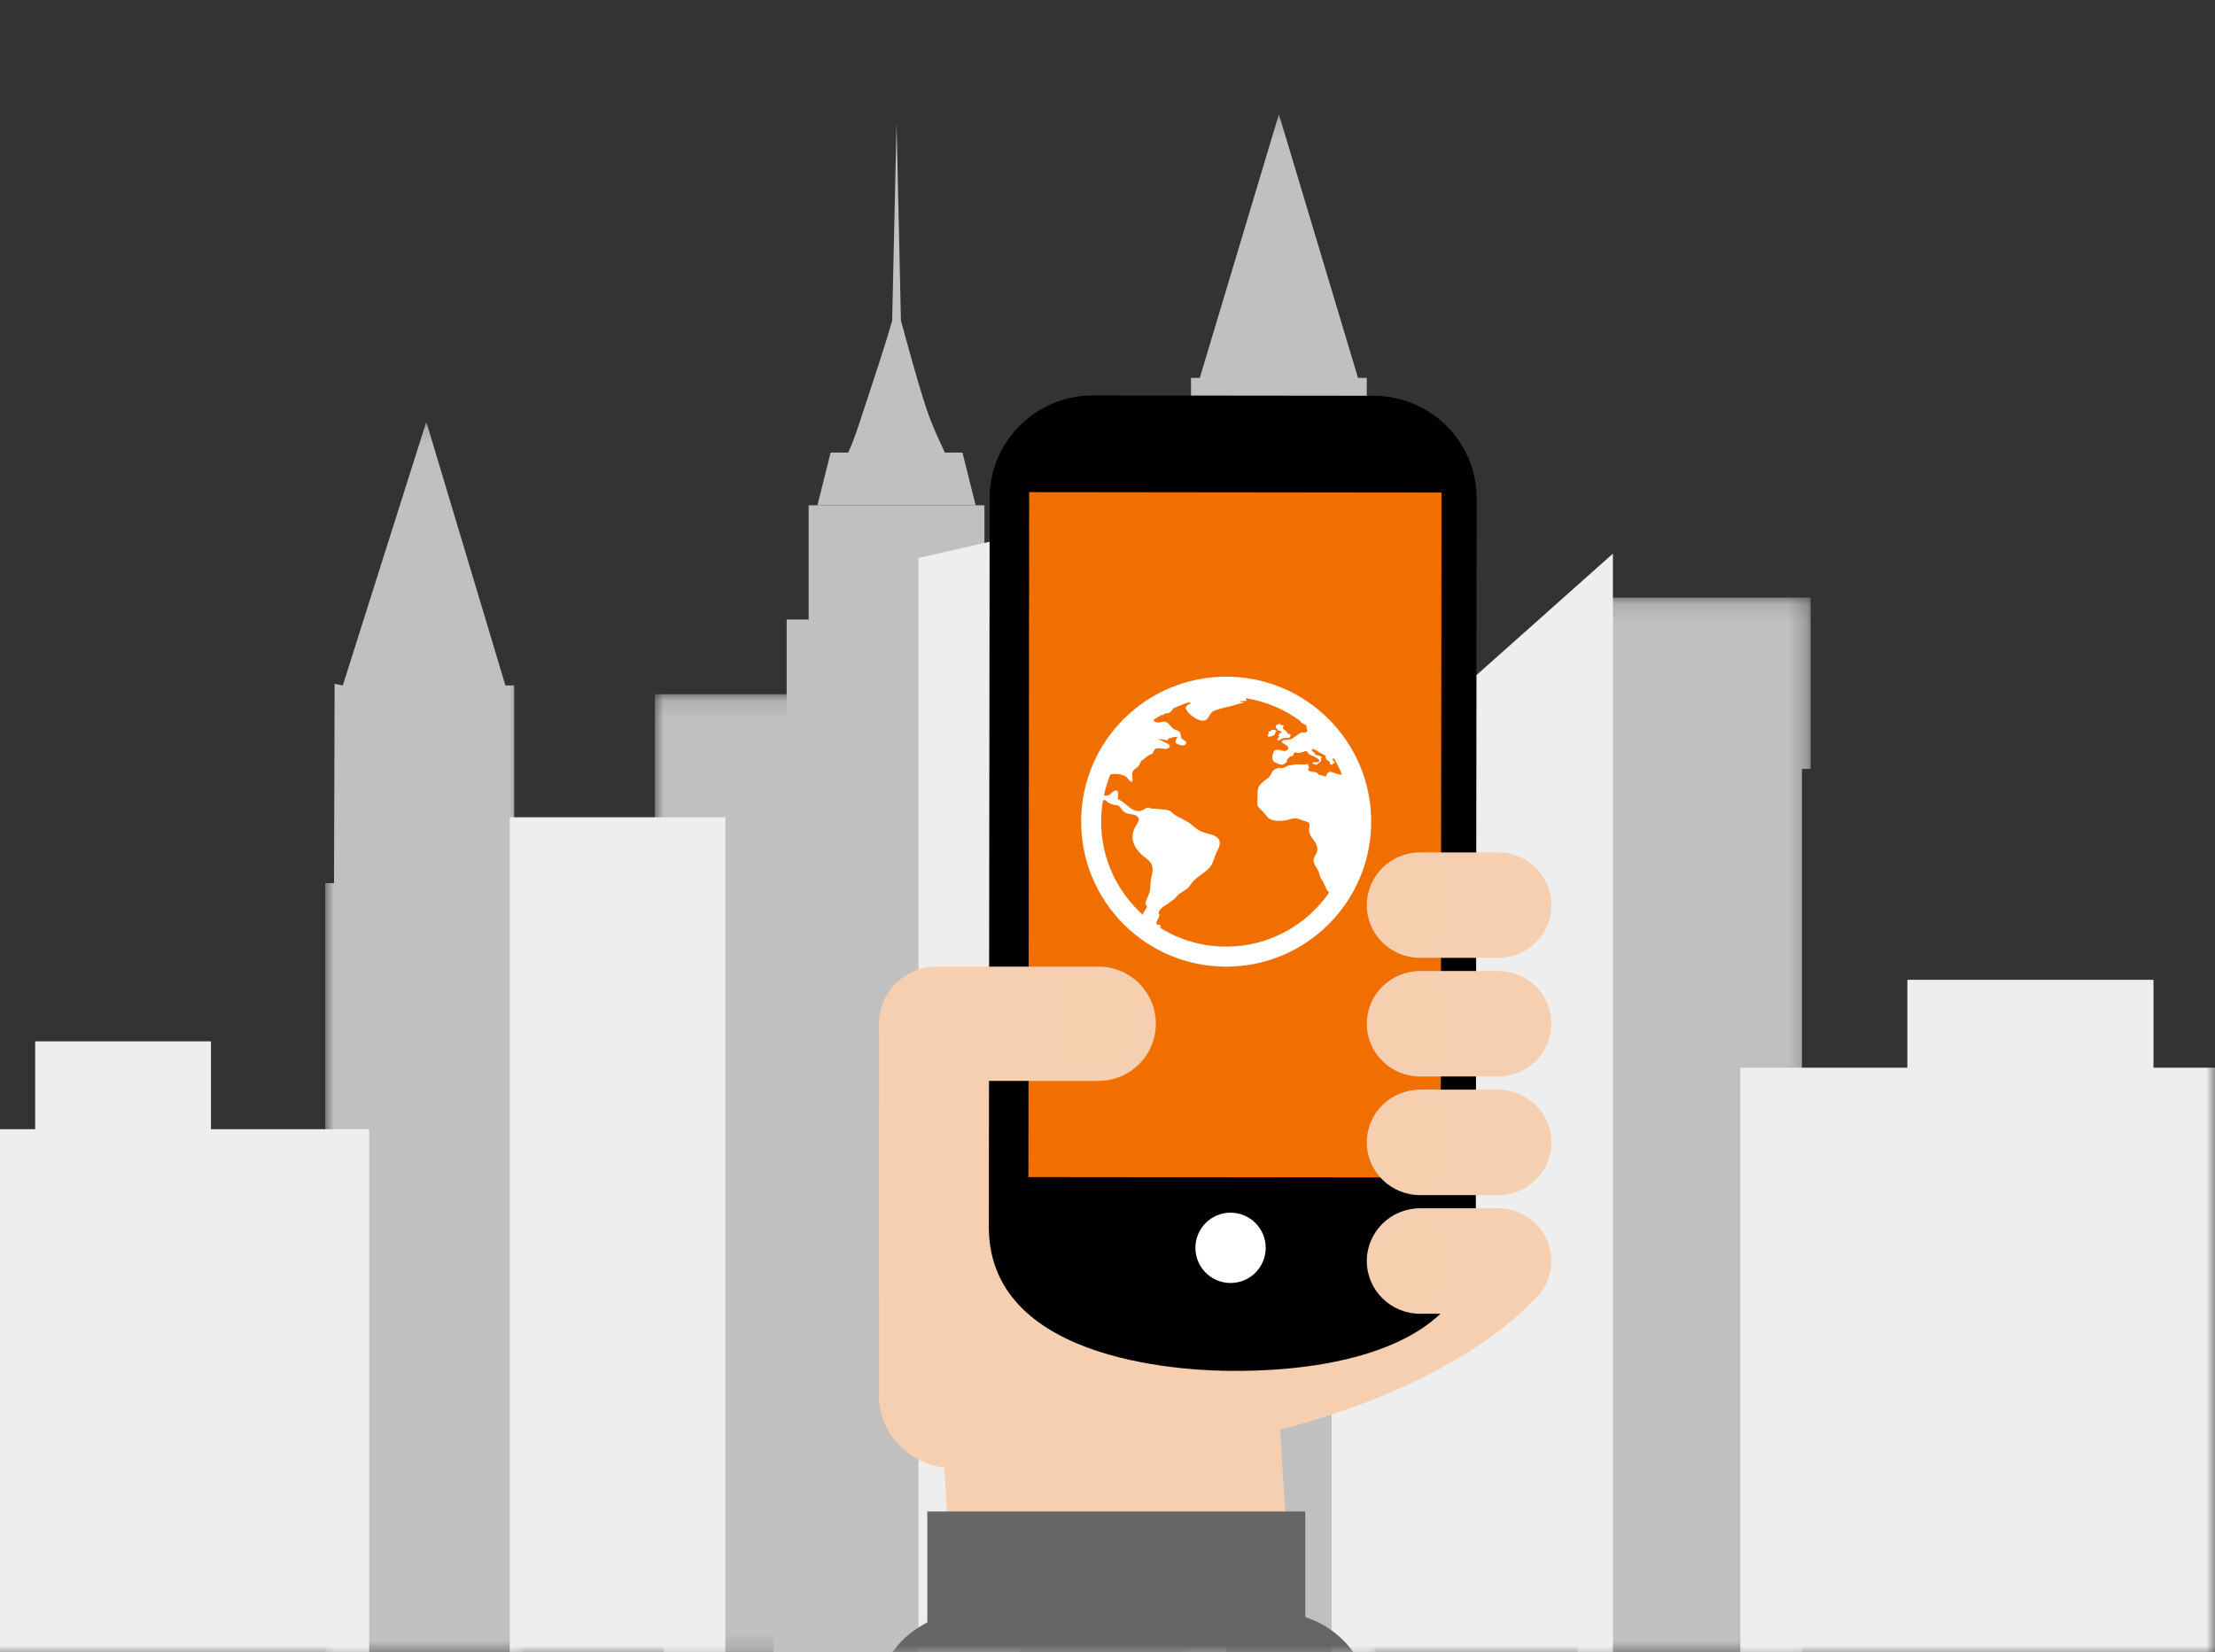 <?xml version="1.0" encoding="UTF-8"?>
<svg width="126px" height="94px" viewBox="0 0 126 94" version="1.1" xmlns="http://www.w3.org/2000/svg" xmlns:xlink="http://www.w3.org/1999/xlink">
    <rect x="0" y="0" width="126" height="94" fill="#333333" stroke="none"/>
    <title>bundles</title>
    <defs>
        <polygon id="path-1" points="0 0.114 10.25 0.114 10.25 54.864 0 54.864"></polygon>
        <polygon id="path-3" points="0 0.114 13.75 0.114 13.75 60.364 0 60.364"></polygon>
        <polygon id="path-5" points="0 0.114 11 0.114 11 87.864 0 87.864"></polygon>
        <polygon id="path-7" points="0 0.114 11.25 0.114 11.25 70.364 0 70.364"></polygon>
        <polygon id="path-9" points="0 96.114 128 96.114 128 0.114 0 0.114"></polygon>
    </defs>
    <g id="bundles" stroke="none" stroke-width="1" fill="none" fill-rule="evenodd">
        <g id="Group-43" transform="translate(-2, -2)">
            <polygon id="Fill-1" fill="#C0C0C0" points="48 30.75 48 37.25 46.75 37.25 46.75 45.75 46 45.75 46 96.25 60 96.25 60 45.75 59.25 45.75 59.25 37.25 58 37.25 58 30.75"></polygon>
            <g id="Group-42" transform="translate(0, 0.136)">
                <path d="M56.75,27.614 L55.75,27.614 C55.404,26.881 55.003,26.032 54.706,25.133 C54.124,23.369 53.6,21.359 53.25,20.114 L53,8.864 L52.75,20.114 C52.401,21.359 51.734,23.366 51.151,25.133 C50.864,26.001 50.584,26.899 50.25,27.614 L49.25,27.614 L48.5,30.614 L57.5,30.614 L56.75,27.614 Z" id="Fill-2" fill="#C0C0C0"></path>
                <g id="Group-6" transform="translate(39.25, 41.25)">
                    <mask id="mask-2" fill="white">
                        <use xlink:href="#path-1"></use>
                    </mask>
                    <g id="Clip-5"></g>
                    <polygon id="Fill-4" fill="#C0C0C0" mask="url(#mask-2)" points="0 0.114 0 9.864 0.5 9.864 0.5 81.864 9.75 81.864 9.75 9.864 10.25 9.864 10.25 0.114"></polygon>
                </g>
                <g id="Group-9" transform="translate(91.25, 35.75)">
                    <mask id="mask-4" fill="white">
                        <use xlink:href="#path-3"></use>
                    </mask>
                    <g id="Clip-8"></g>
                    <polygon id="Fill-7" fill="#C0C0C0" mask="url(#mask-4)" points="0 0.114 0 9.864 0.5 9.864 0.5 81.864 13.252 81.864 13.252 9.864 13.75 9.864 13.75 0.114"></polygon>
                </g>
                <g id="Group-12" transform="translate(69.25, 8.25)">
                    <mask id="mask-6" fill="white">
                        <use xlink:href="#path-5"></use>
                    </mask>
                    <g id="Clip-11"></g>
                    <polygon id="Fill-10" fill="#C0C0C0" mask="url(#mask-6)" points="10.5 26.364 10.5 15.114 10 15.114 5.5 0.114 1 15.114 0.5 15.114 0.5 26.364 0 26.364 0 98.864 11 98.864 11 26.364"></polygon>
                </g>
                <g id="Group-15" transform="translate(20.5, 25.75)">
                    <mask id="mask-8" fill="white">
                        <use xlink:href="#path-7"></use>
                    </mask>
                    <g id="Clip-14"></g>
                    <polygon id="Fill-13" fill="#C0C0C0" mask="url(#mask-8)" points="10.75 26.364 10.75 15.114 10.25 15.114 5.75 0.114 1 15.114 0.535 15.02 0.5 26.364 0 26.364 0 73.864 11.25 73.864 11.25 26.364"></polygon>
                </g>
                <mask id="mask-10" fill="white">
                    <use xlink:href="#path-9"></use>
                </mask>
                <g id="Clip-17"></g>
                <polygon id="Fill-16" fill="#EEEEEE" mask="url(#mask-10)" points="31 129.364 43.264 129.364 43.264 48.364 31 48.364"></polygon>
                <polygon id="Fill-18" fill="#EEEEEE" mask="url(#mask-10)" points="14 66.114 14 61.114 4 61.114 4 66.114 0 66.114 0 128.614 23 128.614 23 66.114"></polygon>
                <polygon id="Fill-19" fill="#EEEEEE" mask="url(#mask-10)" points="77.75 128.614 93.75 128.614 93.75 33.364 77.75 47.614"></polygon>
                <polygon id="Fill-20" fill="#EEEEEE" mask="url(#mask-10)" points="71.75 29.614 54.25 33.614 54.25 128.614 71.75 128.614"></polygon>
                <polygon id="Fill-21" fill="#EEEEEE" mask="url(#mask-10)" points="124.5 62.614 124.5 57.614 110.5 57.614 110.5 62.614 101 62.614 101 128.614 128 128.614 128 62.614"></polygon>
                <path d="M84.825,69.498 C84.825,71.741 89.25,72.252 89.25,75.781 C89.25,75.781 81.663,85.364 56.042,85.364 C53.915,85.364 52,83.545 52,81.302 L52,65.426 C52,63.182 53.811,61.364 56.042,61.364 L75.585,61.364 C77.817,61.364 79.627,63.183 79.627,65.426 L84.825,69.498 Z" id="Fill-22" fill="#F5CFB0" mask="url(#mask-10)"></path>
                <path d="M58.516,61.563 L52,60.114 L52,75.203 C52,77.915 54.211,80.114 56.938,80.114 L66.118,80.114 C66.688,78.535 67,76.834 67,75.06 C67,69.137 63.538,63.983 58.516,61.563" id="Fill-23" fill="#F5CFB0" mask="url(#mask-10)"></path>
                <path d="M85.953,71.826 C85.944,79.881 74.198,79.865 72.136,79.865 C70.053,79.865 58.373,79.578 58.25,71.795 L58.296,30.194 C58.301,26.971 60.93,24.362 64.171,24.366 L80.138,24.383 C83.379,24.387 86.003,27.002 86,30.224 L85.953,71.826 Z" id="Fill-24" fill="#000000" mask="url(#mask-10)"></path>
                <polygon id="Fill-25" fill="#F16E00" mask="url(#mask-10)" points="83.957 68.864 60.5 68.838 60.543 29.864 84 29.89"></polygon>
                <path d="M74,72.865 C73.999,73.97 73.103,74.865 71.998,74.864 C70.893,74.863 69.999,73.966 70,72.861 C70.001,71.757 70.898,70.863 72.002,70.864 C73.108,70.865 74.001,71.762 74,72.865" id="Fill-26" fill="#FFFFFF" mask="url(#mask-10)"></path>
                <path d="M55.258,63.364 C53.458,63.364 52,61.909 52,60.114 C52,58.319 53.458,56.864 55.258,56.864 L64.493,56.864 C66.293,56.864 67.75,58.318 67.75,60.114 C67.75,61.909 66.292,63.364 64.493,63.364 L55.258,63.364 Z" id="Fill-27" fill="#F5CFB0" mask="url(#mask-10)"></path>
                <path d="M82.785,76.614 C81.109,76.614 79.75,75.271 79.75,73.614 C79.75,71.957 81.109,70.614 82.785,70.614 L87.217,70.614 C88.891,70.614 90.25,71.957 90.25,73.614 C90.25,75.271 88.891,76.614 87.217,76.614 L82.785,76.614 Z" id="Fill-28" fill="#F5CFB0" mask="url(#mask-10)"></path>
                <path d="M82.785,69.864 C81.109,69.864 79.75,68.521 79.75,66.864 C79.75,65.207 81.109,63.864 82.785,63.864 L87.217,63.864 C88.891,63.864 90.25,65.207 90.25,66.864 C90.25,68.521 88.891,69.864 87.217,69.864 L82.785,69.864 Z" id="Fill-29" fill="#F5CFB0" mask="url(#mask-10)"></path>
                <path d="M82.785,63.114 C81.109,63.114 79.75,61.772 79.75,60.115 C79.75,58.457 81.109,57.114 82.785,57.114 L87.217,57.114 C88.891,57.114 90.25,58.457 90.25,60.115 C90.25,61.772 88.891,63.114 87.217,63.114 L82.785,63.114 Z" id="Fill-30" fill="#F5CFB0" mask="url(#mask-10)"></path>
                <path d="M83.833,57.997 L81.991,57.997 C81.259,57.997 80.666,58.591 80.666,59.321 L80.666,60.913 C80.666,61.645 81.259,62.237 81.991,62.237 L83.833,62.237 L83.833,57.997 Z" id="Fill-31" fill="#F6CFAE" mask="url(#mask-10)"></path>
                <path d="M62.899,62.365 L64.935,62.365 C65.743,62.365 66.399,61.711 66.399,60.904 L66.399,59.151 C66.399,58.343 65.743,57.69 64.935,57.69 L62.899,57.69 L62.899,62.365 Z" id="Fill-32" fill="#F6CFAE" mask="url(#mask-10)"></path>
                <path d="M83.833,64.776 L81.991,64.776 C81.259,64.776 80.666,65.37 80.666,66.101 L80.666,67.693 C80.666,68.424 81.259,69.017 81.991,69.017 L83.833,69.017 L83.833,64.776 Z" id="Fill-33" fill="#F6CFAE" mask="url(#mask-10)"></path>
                <path d="M83.833,71.555 L81.991,71.555 C81.259,71.555 80.666,72.148 80.666,72.88 L80.666,74.471 C80.666,75.203 81.259,75.796 81.991,75.796 L83.833,75.796 L83.833,71.555 Z" id="Fill-34" fill="#F6CFAE" mask="url(#mask-10)"></path>
                <path d="M56.211,93.531 C60.197,93.933 62.932,95.582 67.06,95.338 C69.433,95.199 73.196,94.804 75.5,94.454 L74.664,80.614 L55.5,81.763 L56.211,93.531 Z" id="Fill-35" fill="#F5CFB0" mask="url(#mask-10)"></path>
                <path d="M82.785,56.364 C81.109,56.364 79.75,55.02 79.75,53.364 C79.75,51.707 81.109,50.364 82.785,50.364 L87.217,50.364 C88.891,50.364 90.25,51.707 90.25,53.364 C90.25,55.02 88.891,56.364 87.217,56.364 L82.785,56.364 Z" id="Fill-36" fill="#F5CFB0" mask="url(#mask-10)"></path>
                <path d="M83.833,51.065 L81.991,51.065 C81.259,51.065 80.666,51.658 80.666,52.39 L80.666,53.981 C80.666,54.713 81.259,55.305 81.991,55.305 L83.833,55.305 L83.833,51.065 Z" id="Fill-37" fill="#F6CFAE" mask="url(#mask-10)"></path>
                <polygon id="Fill-38" fill="#666666" mask="url(#mask-10)" points="54.75 94.364 76.25 94.364 76.25 87.864 54.75 87.864"></polygon>
                <path d="M80,213.25 L79.999,99.026 C80,96.037 77.578,93.614 74.59,93.614 L57.159,93.614 C54.17,93.614 51.75,96.037 51.75,99.026 L51.75,213.25 L80,213.25 Z" id="Fill-39" fill="#666666" mask="url(#mask-10)"></path>
                <path d="M74.177,43.782 C74.058,43.745 74.109,43.698 74.163,43.617 C74.163,43.507 74.127,43.499 74.252,43.476 C74.361,43.351 74.471,43.358 74.612,43.444 C74.612,43.506 74.594,43.48 74.552,43.519 C74.552,43.708 74.359,43.764 74.177,43.782 M74.587,43.15 C74.612,43.111 74.66,43.085 74.702,43.069 C74.728,43.059 74.796,43.037 74.824,43.053 C74.859,43.074 74.823,43.122 74.875,43.13 C74.913,43.136 74.953,43.116 74.99,43.132 C75.059,43.161 74.983,43.212 74.974,43.248 C74.966,43.284 74.991,43.321 75.013,43.347 C75.07,43.411 75.169,43.449 75.211,43.525 C75.248,43.593 75.265,43.624 75.348,43.635 C75.388,43.641 75.404,43.636 75.411,43.677 C75.424,43.756 75.371,43.844 75.291,43.853 C75.203,43.864 75.095,43.812 75.013,43.866 C74.996,43.877 74.948,43.873 74.926,43.883 C74.854,43.913 74.802,43.982 74.725,44.001 C74.659,44.017 74.662,43.967 74.664,43.915 C74.668,43.852 74.794,43.815 74.785,43.772 C74.778,43.734 74.694,43.771 74.704,43.721 C74.709,43.701 74.745,43.693 74.756,43.676 C74.77,43.653 74.756,43.627 74.766,43.604 C74.786,43.559 74.844,43.574 74.882,43.565 C74.917,43.556 74.85,43.467 74.838,43.46 C74.798,43.435 74.744,43.435 74.699,43.432 C74.68,43.268 74.62,43.394 74.594,43.272 C74.583,43.223 74.555,43.202 74.587,43.15" id="Fill-40" fill="#FFFFFF" mask="url(#mask-10)"></path>
                <path d="M77.933,45.853 C77.855,45.832 77.767,45.787 77.688,45.782 C77.588,45.776 77.498,45.825 77.472,45.923 C77.462,45.963 77.459,46.012 77.417,46.031 C77.347,46.064 77.267,45.998 77.2,45.985 C77.147,45.974 77.093,45.968 77.043,45.947 C77.02,45.937 76.999,45.925 76.981,45.907 C76.967,45.893 76.951,45.852 76.935,45.844 C76.85,45.801 76.774,45.786 76.68,45.781 C76.598,45.777 76.524,45.762 76.457,45.712 C76.349,45.632 76.478,45.605 76.459,45.511 C76.456,45.497 76.422,45.459 76.425,45.449 C76.461,45.302 76.3,45.337 76.187,45.363 C75.976,45.383 75.71,45.31 75.528,45.394 C75.374,45.4 75.207,45.433 75.08,45.524 C75.017,45.57 74.858,45.586 74.786,45.561 C74.786,45.561 74.739,45.551 74.705,45.553 C74.627,45.607 74.488,45.632 74.438,45.687 C74.357,45.775 74.326,45.883 74.263,45.984 C74.158,46.153 73.948,46.248 73.808,46.383 C73.633,46.552 73.538,46.674 73.541,46.92 C73.543,47.134 73.526,47.335 73.521,47.545 C73.515,47.805 73.649,47.838 73.823,48.021 C74.02,48.229 74.106,48.455 74.403,48.529 C74.644,48.589 74.948,48.584 75.188,48.528 C75.489,48.458 75.639,48.36 75.93,48.486 C76.05,48.538 76.387,48.601 76.46,48.693 C76.539,48.793 76.46,48.99 76.466,49.103 C76.474,49.28 76.517,49.366 76.617,49.508 C76.776,49.733 76.979,49.967 76.931,50.262 C76.891,50.512 76.645,50.673 76.739,50.946 C76.821,51.184 76.99,51.327 77.05,51.59 C77.098,51.804 77.149,51.859 77.258,52.022 C77.339,52.142 77.439,52.53 77.61,52.643 C76.328,54.505 74.182,55.726 71.75,55.726 C70.377,55.726 69.095,55.336 68.008,54.662 C68.017,54.627 68.021,54.592 68.018,54.564 C68.006,54.43 67.926,54.5 67.834,54.468 C67.664,54.409 67.965,54.055 67.952,53.941 C67.946,53.893 67.907,53.853 67.906,53.802 C67.901,53.663 68.172,53.426 68.289,53.376 C68.437,53.313 68.535,53.193 68.671,53.113 C68.794,53.041 68.876,52.923 68.974,52.822 C69.072,52.72 69.19,52.646 69.311,52.573 C69.48,52.472 69.604,52.394 69.71,52.222 C69.996,51.756 70.501,51.599 70.831,51.197 C71.039,50.943 71.081,50.573 71.24,50.286 C71.583,49.667 71.297,49.423 70.677,49.285 C70.32,49.206 70.095,49.065 69.824,48.822 C69.523,48.552 69.201,48.463 68.871,48.252 C68.724,48.158 68.626,48.015 68.452,47.966 C68.312,47.926 68.153,47.925 68.009,47.91 C67.815,47.889 67.626,47.855 67.431,47.867 C67.348,47.742 67.163,47.859 67.084,47.911 C66.957,47.994 66.846,48.029 66.693,48.007 C66.401,47.965 66.195,47.754 65.975,47.575 C65.854,47.477 65.732,47.381 65.583,47.331 C65.583,47.331 65.633,46.937 65.567,46.88 C65.4,46.738 65.207,47.048 65.067,47.104 C64.963,47.146 64.872,47.15 64.795,47.126 C64.883,46.712 65.008,46.311 65.165,45.927 C65.495,45.86 65.87,45.916 66.095,46.09 C66.144,46.127 66.313,46.379 66.372,46.361 C66.469,46.332 66.4,46.029 66.405,45.966 C66.416,45.776 66.428,45.695 66.614,45.585 C66.718,45.524 66.79,45.43 66.841,45.322 C66.885,45.231 66.898,45.149 66.996,45.101 C67.087,45.056 67.151,44.976 67.231,44.915 C67.324,44.843 67.432,44.796 67.543,44.758 C67.578,44.747 67.641,44.529 67.709,44.486 C67.88,44.377 68.141,44.486 68.325,44.472 C68.402,44.466 68.534,44.431 68.547,44.336 C68.568,44.194 68.279,44.132 68.19,44.073 C68.169,44.059 68.149,44.044 68.127,44.031 C68.116,44.024 68.104,44.018 68.092,44.012 C68.042,43.986 67.991,43.961 67.935,43.954 C67.921,43.952 67.909,43.954 67.896,43.952 C67.891,43.951 67.871,43.947 67.88,43.941 L67.902,43.937 C67.913,43.936 67.924,43.934 67.934,43.932 C67.956,43.928 67.979,43.925 68.001,43.924 C68.08,43.922 68.157,43.943 68.233,43.959 C68.271,43.967 68.309,43.974 68.348,43.978 C68.368,43.979 68.389,43.981 68.409,43.975 C68.424,43.971 68.463,43.983 68.46,43.97 C68.452,43.955 68.421,43.943 68.43,43.922 C68.436,43.909 68.458,43.902 68.47,43.896 C68.486,43.888 68.504,43.882 68.521,43.876 C68.598,43.852 68.674,43.822 68.753,43.804 C68.79,43.796 68.829,43.79 68.868,43.79 C68.884,43.79 68.9,43.79 68.917,43.792 C68.931,43.794 68.956,43.793 68.967,43.804 C68.98,43.816 68.964,43.832 68.957,43.842 C68.945,43.857 68.934,43.872 68.925,43.889 C68.898,43.936 68.879,43.989 68.871,44.043 C68.865,44.088 68.877,44.14 68.916,44.168 C69.056,44.235 69.353,44.376 69.467,44.172 C69.547,44.029 69.27,43.976 69.204,43.853 C69.148,43.751 69.192,43.622 69.113,43.522 C69.03,43.417 68.893,43.418 68.786,43.354 C68.633,43.262 68.553,43.086 68.405,42.989 C68.181,42.844 68.074,42.989 67.838,42.97 C67.735,42.962 67.665,42.905 67.594,42.844 C67.698,42.769 67.804,42.697 67.913,42.627 C67.974,42.631 68.021,42.631 68.011,42.624 C67.999,42.617 67.979,42.608 67.957,42.599 C67.982,42.583 68.007,42.566 68.033,42.55 C68.101,42.563 68.168,42.565 68.187,42.522 C68.29,42.444 68.338,42.446 68.471,42.446 C68.587,42.364 68.699,42.3 68.733,42.173 C69.015,42.041 69.308,41.925 69.61,41.83 C69.624,41.833 69.636,41.836 69.644,41.84 C69.67,41.853 69.7,41.856 69.724,41.872 C69.765,41.899 69.678,41.915 69.665,41.921 C69.636,41.935 69.609,41.949 69.582,41.965 C69.548,41.985 69.515,42.009 69.49,42.039 C69.47,42.063 69.456,42.092 69.453,42.123 C69.449,42.16 69.461,42.197 69.477,42.23 C69.5,42.278 69.532,42.321 69.563,42.364 C69.567,42.37 69.571,42.376 69.575,42.381 C69.752,42.596 70.17,42.903 70.466,42.869 C70.791,42.832 70.764,42.419 71.074,42.303 C71.384,42.187 71.705,42.105 72.029,42.038 C72.118,42.019 72.206,41.988 72.293,41.959 C72.415,41.919 72.539,41.893 72.665,41.867 C72.686,41.863 72.708,41.862 72.729,41.859 C72.736,41.858 72.787,41.849 72.765,41.836 C72.75,41.827 72.73,41.826 72.713,41.823 C72.694,41.82 72.674,41.817 72.655,41.814 C72.618,41.809 72.581,41.804 72.547,41.789 C72.539,41.785 72.522,41.781 72.524,41.77 C72.527,41.755 72.55,41.758 72.561,41.759 C72.603,41.762 72.647,41.757 72.69,41.757 C72.735,41.757 72.78,41.757 72.825,41.751 C72.846,41.748 72.868,41.747 72.889,41.742 C72.9,41.74 72.916,41.743 72.915,41.728 C72.914,41.707 72.902,41.685 72.887,41.671 C72.88,41.664 72.87,41.66 72.864,41.652 C72.853,41.64 72.858,41.633 72.865,41.621 C72.871,41.612 72.876,41.602 72.882,41.592 C74.023,41.775 75.074,42.229 75.966,42.886 C75.989,42.955 76.06,43.021 76.202,43.077 C76.208,43.08 76.213,43.08 76.218,43.082 C76.261,43.117 76.304,43.152 76.346,43.188 C76.341,43.195 76.334,43.2 76.33,43.207 C76.279,43.288 76.407,43.404 76.354,43.484 C76.285,43.589 76.115,43.508 76.018,43.551 C75.821,43.637 75.651,43.824 75.441,43.918 C75.346,43.961 75.232,43.953 75.131,43.965 C75.064,43.972 74.954,43.981 74.917,44.046 C74.874,44.124 75.115,44.222 75.16,44.254 C75.283,44.339 75.342,44.448 75.202,44.555 C75.027,44.689 74.708,44.432 74.515,44.558 C74.394,44.637 74.323,45.043 74.44,45.178 C74.486,45.232 74.561,45.258 74.626,45.286 C74.717,45.326 74.916,45.416 75.012,45.36 C75.04,45.343 75.055,45.315 75.086,45.3 C75.114,45.285 75.147,45.278 75.171,45.256 C75.211,45.219 75.194,45.156 75.21,45.108 C75.227,45.059 75.265,45.033 75.3,44.998 C75.323,44.974 75.341,44.94 75.368,44.921 C75.412,44.89 75.474,44.901 75.522,44.879 C75.601,44.843 75.557,44.74 75.628,44.693 C75.678,44.66 75.737,44.68 75.789,44.696 C75.93,44.739 76.021,44.653 76.156,44.643 C76.169,44.642 76.192,44.619 76.206,44.613 C76.25,44.595 76.31,44.591 76.349,44.624 C76.38,44.65 76.39,44.696 76.416,44.727 C76.456,44.775 76.521,44.799 76.573,44.833 C76.631,44.871 76.668,44.88 76.731,44.897 C76.801,44.916 76.86,44.98 76.924,45.013 C76.975,45.039 77.055,45.076 77.054,45.144 C77.052,45.262 76.854,45.231 76.785,45.234 C76.76,45.235 76.657,45.242 76.649,45.268 C76.636,45.306 76.812,45.369 76.839,45.374 C76.915,45.386 76.947,45.333 76.999,45.287 C77.043,45.249 77.101,45.225 77.134,45.176 C77.161,45.135 77.132,45.089 77.138,45.046 C77.143,45.009 77.173,45.009 77.185,44.98 C77.205,44.925 77.084,44.877 77.05,44.864 C77.017,44.852 76.983,44.843 76.949,44.836 C76.928,44.831 76.881,44.833 76.863,44.821 C76.797,44.778 76.789,44.707 76.726,44.657 C76.498,44.546 76.685,44.397 76.788,44.529 C76.947,44.536 76.986,44.703 77.161,44.716 C77.244,44.822 77.345,44.765 77.406,44.899 C77.416,45.074 77.451,45.072 77.607,45.181 C77.661,45.219 77.639,45.407 77.751,45.376 C77.787,45.367 77.829,45.322 77.858,45.3 C77.875,45.287 77.914,45.267 77.925,45.249 C77.958,45.192 77.854,45.188 77.834,45.154 C77.79,45.077 77.818,45.026 77.872,44.994 C78.053,45.3 78.211,45.62 78.346,45.953 C78.302,45.94 78.261,45.93 78.213,45.929 C78.106,45.928 78.032,45.879 77.933,45.853 M67.477,51.856 C67.432,52.076 67.456,52.292 67.419,52.51 C67.384,52.717 67.279,52.902 67.202,53.095 C67.179,53.152 67.149,53.223 67.162,53.285 C67.183,53.384 67.288,53.398 67.232,53.511 C67.192,53.593 67.13,53.666 67.079,53.741 C67.051,53.783 67.024,53.829 67.025,53.88 C67.025,53.901 67.032,53.92 67.037,53.939 C65.566,52.636 64.638,50.734 64.638,48.614 C64.638,48.202 64.675,47.799 64.742,47.406 C64.836,47.376 64.89,47.363 64.97,47.466 C65.064,47.586 65.305,47.644 65.447,47.671 C65.529,47.687 65.604,47.682 65.669,47.737 C65.728,47.786 65.76,47.862 65.809,47.919 C65.906,48.035 66.008,48.118 66.157,48.155 C66.326,48.197 66.513,48.192 66.662,48.293 C66.889,48.446 66.737,48.657 66.636,48.821 C66.518,49.012 66.437,49.197 66.423,49.426 C66.395,49.895 66.713,50.315 67.063,50.593 C67.252,50.742 67.479,50.897 67.543,51.143 C67.605,51.383 67.524,51.622 67.477,51.856 M71.75,40.364 C67.194,40.364 63.5,44.058 63.5,48.614 C63.5,53.17 67.194,56.864 71.75,56.864 C76.306,56.864 80,53.17 80,48.614 C80,44.058 76.306,40.364 71.75,40.364" id="Fill-41" fill="#FFFFFF" mask="url(#mask-10)"></path>
            </g>
        </g>
    </g>
</svg>